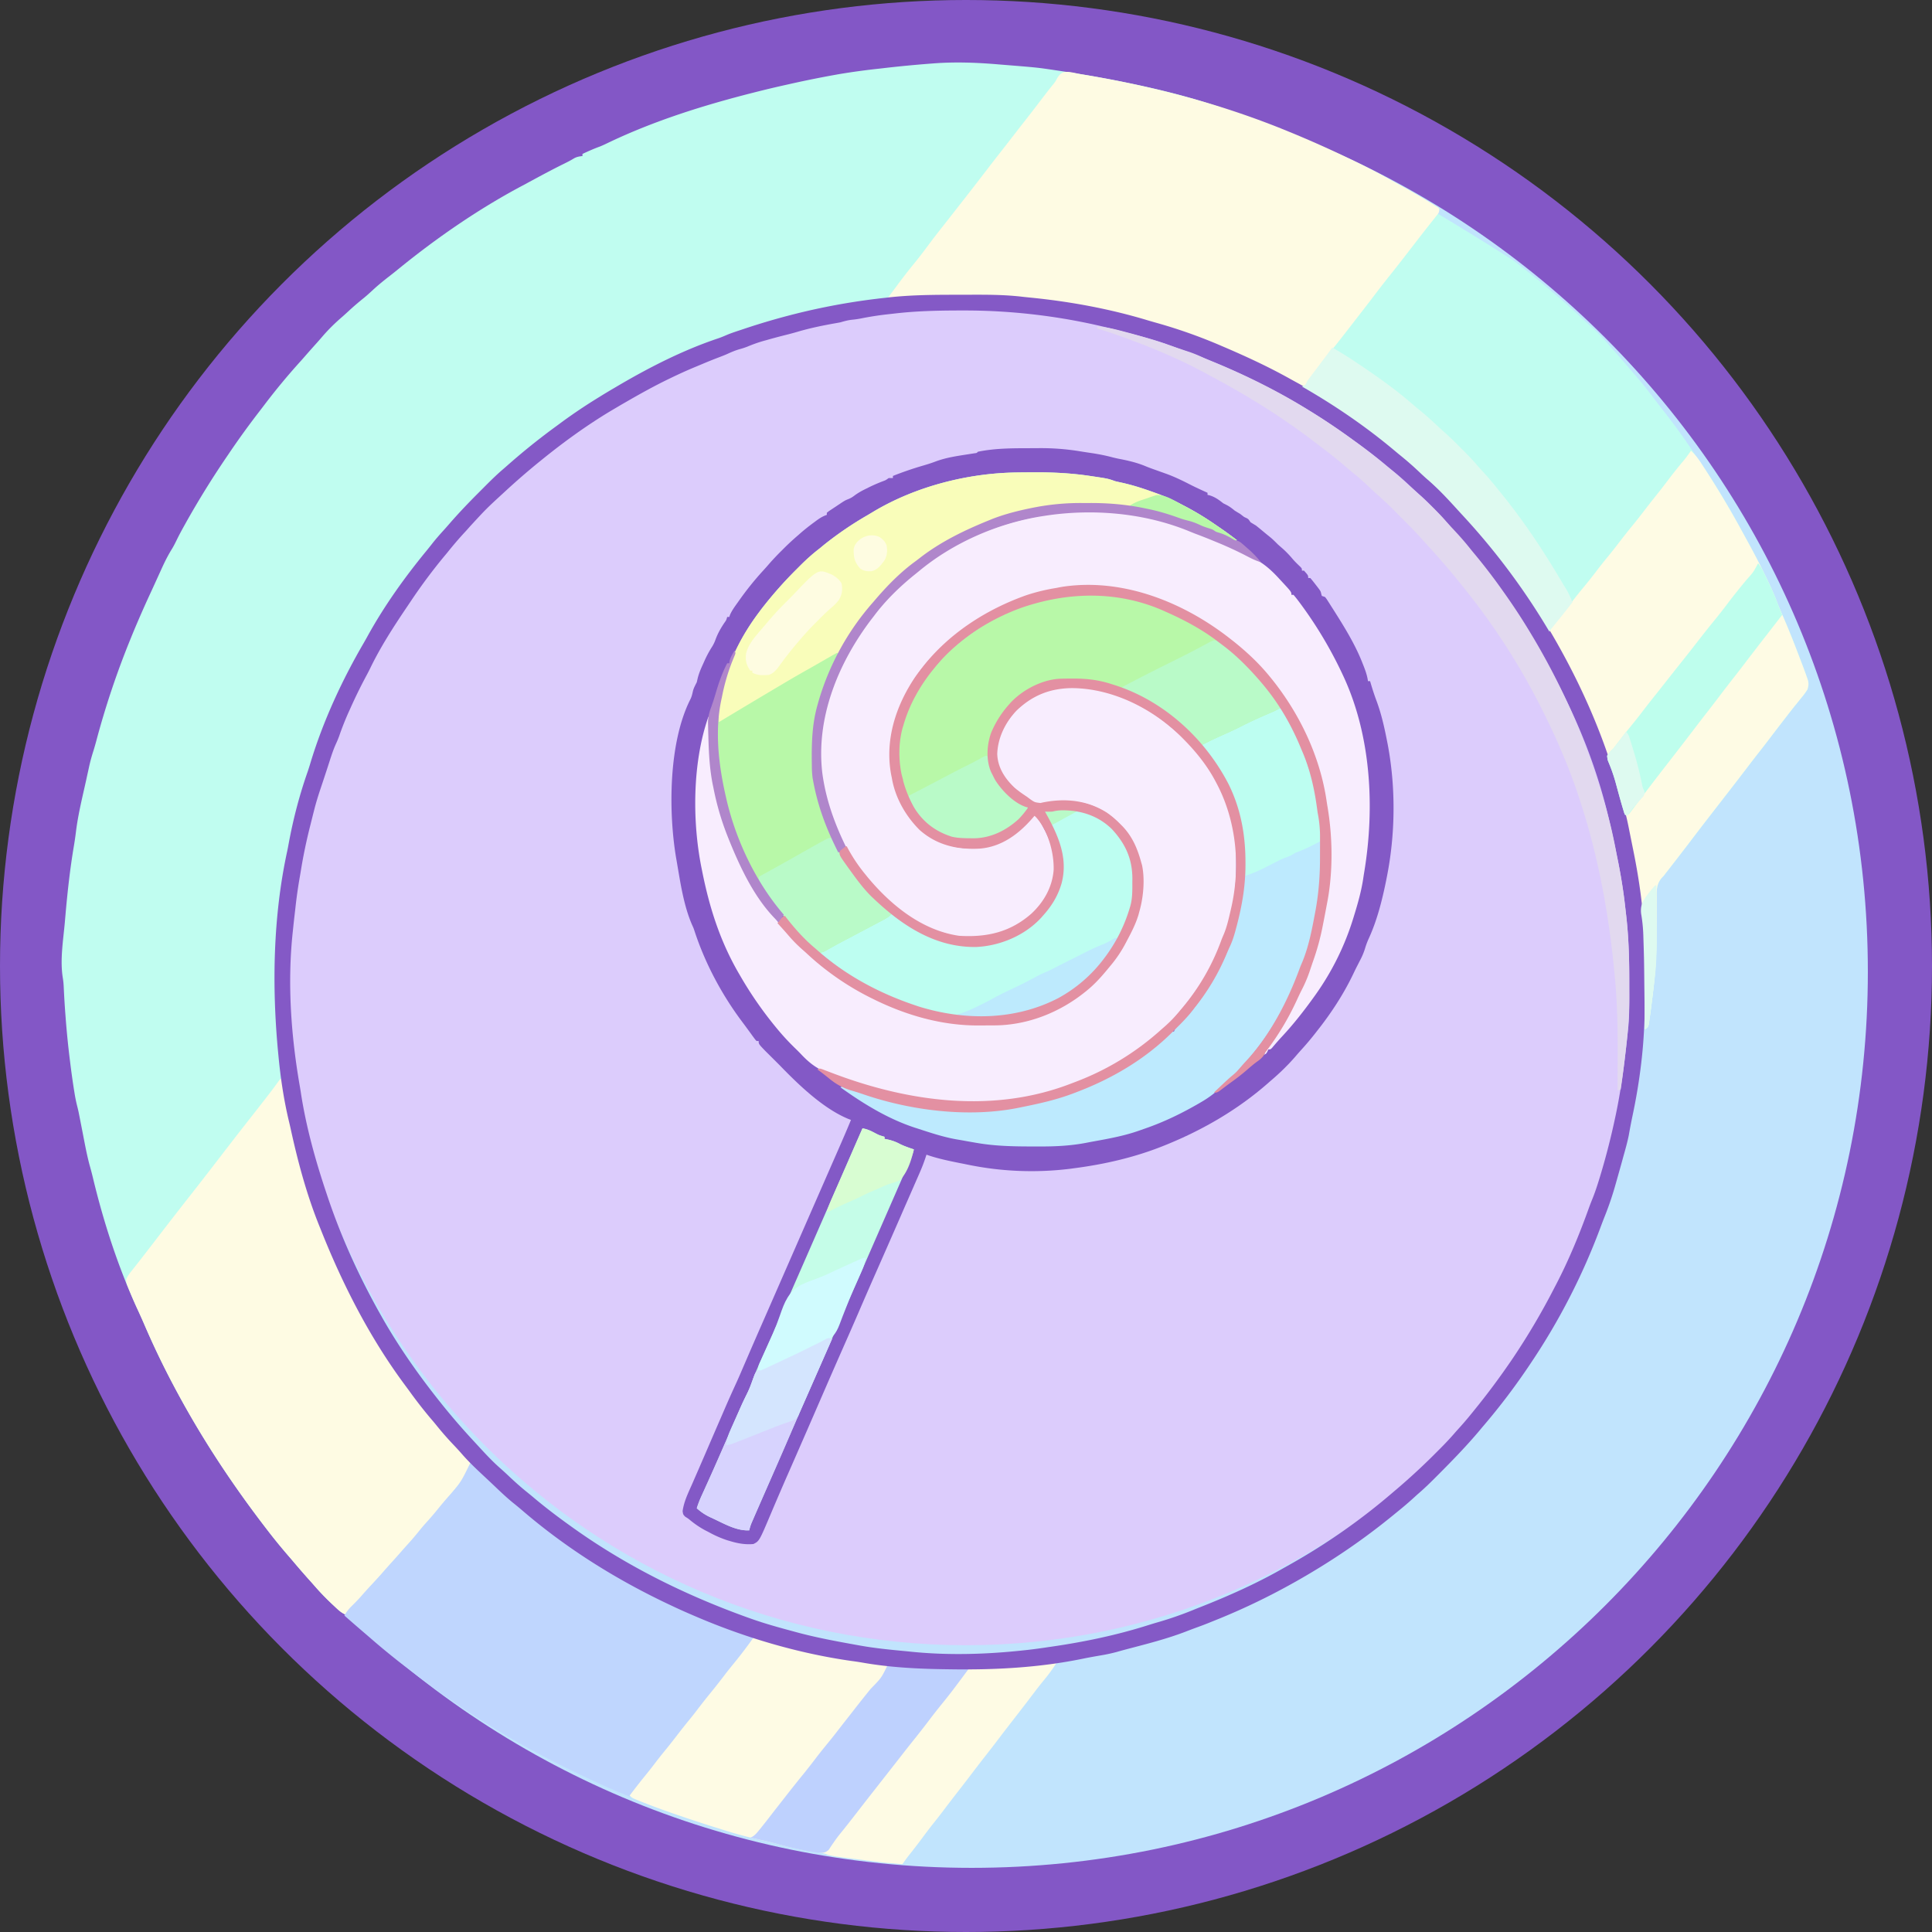 <svg xmlns="http://www.w3.org/2000/svg" fill="none" viewBox="0 0 128 128"><rect x="0" y="0" width="128" height="128" fill="#333333" stroke="none"/><circle cx="64" cy="64" r="64" fill="#8357C6"/><path fill="#C1E4FD" d="M64.375 123.75c32.792 0 59.375-26.583 59.375-59.375S97.167 5 64.375 5 5 31.583 5 64.375s26.583 59.375 59.375 59.375"/><path fill="#DCCCFC" d="M64 109c24.853 0 45-20.147 45-45S88.853 19 64 19 19 39.147 19 64s20.147 45 45 45"/><path fill="#C0FDF0" d="m66.075 4.26.243.02c2.36.19 2.36.19 3.4.342l.173.026c2.112.311 4.207.684 6.29 1.16l.152.034c6.02 1.38 11.887 3.748 23.929 11.41l.434.333a52 52 0 0 1 2.186 1.786l.355.301q.725.618 1.417 1.273c.218.206.437.41.665.605a12 12 0 0 1 1.238 1.263q.206.236.416.467c.324.36.639.729.953 1.098q.21.247.422.49c.454.524.881 1.063 1.298 1.616q.294.39.596.775c.681.87 1.334 1.758 1.939 2.683q.204.306.416.606c1.031 1.492 1.951 3.061 2.819 4.653l.299.546c.411.749.81 1.5 1.181 2.27l.079.161c.29.598.567 1.194.796 1.818q.15.378.317.748c.369.832.702 1.677 1.027 2.528l.326.853q.147.39.282.78l.053.152c.065.238.041.394-.031.628a5 5 0 0 1-.43.58l-.268.334-.139.172q-.317.398-.627.801l-.121.157q-.472.61-.939 1.225-.396.52-.801 1.033-.367.47-.727.945-.651.855-1.313 1.704l-.641.827-.23.297-.112.144-.235.303a142 142 0 0 0-1.043 1.36l-.116.153a231 231 0 0 1-1.652 2.141l-.125.164-.106.11c-.385.433-.368.845-.36 1.406l-.001.281q-.002.3.001.596c.003.466-.002.931-.006 1.397l-.003.307a31 31 0 0 1-.22 3.502l-.02.165q-.072.602-.154 1.204l-.021.162-.063.45-.037.26c-.052.2-.052.2-.261.339l-.002-.194-.032-2.765c-.016-2.464-.016-2.464-.2-4.92l-.028-.246c-.116-1.025-.235-2.05-.451-3.059q-.061-.3-.114-.6a68 68 0 0 0-.276-1.419l-.051-.258q-.15-.737-.377-1.454a14 14 0 0 1-.171-.598 37 37 0 0 0-1.911-5.472l-.107-.244a47 47 0 0 0-2.498-4.955 44.2 44.2 0 0 0-5.907-7.935l-.307-.336c-.636-.7-1.285-1.401-2.008-2.014-.17-.148-.333-.302-.497-.457-.383-.361-.771-.71-1.182-1.04a32 32 0 0 1-.473-.39 39 39 0 0 0-3.349-2.498l-.177-.12a46 46 0 0 0-4.687-2.739l-.289-.148a37 37 0 0 0-3.736-1.666 10 10 0 0 1-.646-.273c-.397-.18-.81-.314-1.223-.45l-.409-.138c-.473-.158-.946-.3-1.43-.416a13 13 0 0 1-.656-.184c-1.776-.536-3.606-.903-5.437-1.186l-.165-.026a34 34 0 0 0-1.886-.216 32 32 0 0 1-.699-.074c-1.18-.132-2.36-.121-3.546-.116h-.665c-2.159-.014-2.159-.014-4.305.186q-.384.05-.772.082c-2.241.193-4.49.666-6.653 1.28l-.152.042q-.516.148-1.03.306l-.217.066-.725.221-.233.071c-.401.124-.795.256-1.187.409l-.269.102c-3.73 1.437-7.347 3.255-10.566 5.648l-.418.306q-1.305.948-2.529 2.002-.174.15-.35.298c-.962.816-1.86 1.689-2.752 2.58l-.124.125a22 22 0 0 0-1.265 1.348l-.304.336c-.329.366-.64.744-.947 1.128l-.195.242a45 45 0 0 0-3.07 4.29l-.145.23c-1.76 2.835-3.323 5.87-4.335 9.062q-.113.351-.242.7c-.153.417-.286.84-.416 1.267l-.073.24a38 38 0 0 0-.557 2.026l-.043.18a39 39 0 0 0-.552 2.776q-.039.238-.084.475c-.133.73-.218 1.466-.302 2.203l-.018.159c-.607 5.322-.344 10.987 1.1 16.163q.067.253.131.508c.968 3.818 2.462 7.551 4.453 10.952l.328.568a42 42 0 0 0 5.268 7.2q.251.28.495.566a12 12 0 0 0 .414.444l.279.29c.156.211.16.277.135.531-.177.442-.479.815-.782 1.177l-.12.146-.24.289a51 51 0 0 1-1.26 1.512q-.316.369-.62.75c-.303.373-.626.725-.954 1.076q-.286.31-.56.63-.215.245-.432.485-.277.307-.547.62-.362.412-.736.815-.26.283-.51.574c-.285.33-.585.646-.884.963a10 10 0 0 0-.623.723c-.272-.112-.467-.297-.678-.496l-.111-.105a16 16 0 0 1-1.238-1.273 22 22 0 0 0-.418-.469 56 56 0 0 1-1.06-1.225l-.32-.372a38 38 0 0 1-1.387-1.707l-.127-.165c-2.212-2.883-4.206-5.909-5.918-9.117l-.138-.258A55 55 0 0 1 9.52 87.65q-.195-.447-.401-.89c-1.278-2.763-2.265-5.806-2.971-8.766a21 21 0 0 0-.214-.81c-.183-.683-.31-1.377-.444-2.07l-.194-.99-.033-.167-.031-.157-.027-.135a13 13 0 0 0-.102-.425 10 10 0 0 1-.174-.877l-.027-.164a52 52 0 0 1-.253-1.817l-.023-.18a58 58 0 0 1-.273-2.722l-.012-.161q-.055-.704-.093-1.409l-.009-.17-.016-.324a5 5 0 0 0-.062-.631c-.194-1.194.029-2.488.135-3.687l.042-.482c.134-1.532.301-3.052.558-4.57q.081-.483.14-.97c.139-1.114.41-2.21.654-3.304l.11-.506.038-.17.07-.322c.08-.362.18-.712.293-1.064q.09-.294.17-.591a56 56 0 0 1 2.273-6.781l.097-.24a73 73 0 0 1 1.328-3.021l.277-.607.41-.9c.194-.42.398-.821.643-1.213.132-.218.242-.446.354-.675.158-.32.33-.632.504-.943l.083-.15a59 59 0 0 1 2.766-4.451l.132-.196a55 55 0 0 1 1.97-2.715q.162-.21.323-.423a43 43 0 0 1 2.366-2.853q.195-.216.385-.437.355-.405.716-.805.2-.225.396-.454c.393-.452.82-.869 1.275-1.26q.261-.23.518-.47c.314-.287.638-.558.97-.826.192-.16.375-.328.559-.498.357-.33.73-.629 1.114-.927q.316-.245.626-.5c2.518-2.045 5.306-3.966 8.174-5.484l.903-.488.138-.074c.592-.318 1.186-.63 1.79-.926.19-.095.375-.191.556-.303.19-.11.357-.136.573-.161v-.14c.383-.178.764-.35 1.162-.493.204-.082.4-.178.597-.273 3.022-1.439 6.262-2.454 9.497-3.277l.264-.067a69 69 0 0 1 2.055-.486l.164-.037a70 70 0 0 1 2.937-.595l.27-.049a45 45 0 0 1 2.687-.37l.237-.027a80 80 0 0 1 3.237-.312l.17-.013c1.415-.106 2.795-.055 4.208.06"/><path fill="#FEFBE3" d="M18.745 71.645c.242 1.514.495 3.023.907 4.501q.068.255.132.508c.968 3.819 2.462 7.552 4.453 10.952q.165.284.327.569a42 42 0 0 0 5.269 7.2q.251.28.496.566.155.175.316.343l.097.102q.138.146.28.29c.155.21.159.276.134.53-.177.442-.479.815-.782 1.177l-.12.145-.24.29q-.214.26-.426.523-.41.5-.833.989a29 29 0 0 0-.621.749c-.303.374-.627.725-.954 1.077q-.286.31-.561.63-.213.245-.43.485-.277.307-.549.619-.361.412-.735.816-.26.283-.51.574c-.285.33-.585.646-.883.963a10 10 0 0 0-.625.723c-.27-.113-.466-.297-.677-.496l-.112-.105a17 17 0 0 1-1.238-1.273 25 25 0 0 0-.418-.47 58 58 0 0 1-1.06-1.224q-.159-.187-.32-.372a38 38 0 0 1-1.386-1.707l-.126-.165c-2.212-2.883-4.208-5.91-5.92-9.118l-.137-.258a55 55 0 0 1-1.973-4.126q-.196-.451-.403-.896a27 27 0 0 1-.504-1.157l-.076-.181c-.172-.422-.172-.422-.17-.673.092-.213.215-.373.36-.555l.189-.24.104-.13q.3-.382.597-.766l.25-.326q.294-.376.583-.755 1.079-1.407 2.176-2.8 1.003-1.278 1.993-2.569 1.082-1.41 2.18-2.805.523-.664 1.038-1.334l.088-.114q.294-.385.575-.78l.08-.09h.139zm51.28-66.438c.277-.472.515-.496 1.042-.402q.153.03.304.063c.2.043.4.074.602.106q.4.067.797.14l.176.032c4.263.777 8.465 1.93 12.476 3.59l.237.097a72 72 0 0 1 3.467 1.545c1.01.477 2.003.976 2.977 1.524q.315.176.631.35a47 47 0 0 1 2.071 1.203l.17.104.155.097.133.084.094.085c0 .241-.034.278-.178.46-.059.074-.06.074-.119.15l-.129.162-.27.341-.14.177q-.314.399-.623.8l-.243.314-.491.636q-.567.736-1.147 1.461-.492.617-.968 1.247-.594.78-1.197 1.553l-.372.48q-.565.736-1.145 1.46a62 62 0 0 0-.996 1.28c-.168.22-.333.44-.488.67l-.144.211-.12.184c-.124.126-.124.126-.277.165-.29-.058-.518-.202-.772-.352l-.34-.195-.172-.098c-.36-.203-.731-.385-1.102-.566l-.591-.292a41 41 0 0 0-3.125-1.383l-.543-.218a33 33 0 0 0-1.775-.647l-.204-.07c-.41-.136-.821-.25-1.24-.352q-.335-.085-.665-.187c-1.777-.535-3.606-.904-5.437-1.187l-.164-.025a34 34 0 0 0-1.886-.216 32 32 0 0 1-.7-.074c-1.18-.132-2.36-.122-3.545-.116h-.665c-1.179 0-2.356.01-3.533.083l-.167.01a80 80 0 0 0-.875.06l.079-.104.53-.713q.585-.792 1.208-1.553c.3-.368.585-.744.867-1.125.317-.428.645-.848.974-1.266l.477-.607.566-.723q.964-1.227 1.914-2.467.393-.514.793-1.023.398-.507.792-1.016.44-.57.885-1.138.395-.503.782-1.01c.826-1.08.827-1.08 1.135-1.461.121-.155.12-.155.214-.338"/><path fill="#BFD6FE" d="M31.156 96.927a24 24 0 0 1 1.05.95l.315.297.155.148c.527.499 1.055.99 1.621 1.445q.259.212.512.432c.546.471 1.117.903 1.697 1.33l.151.111a50 50 0 0 0 2.508 1.735c3.31 2.159 7.008 3.992 10.82 5.056a4.8 4.8 0 0 1-.594.875l-.186.219-.096.114q-.242.293-.474.596l-.097.123-.29.373-.373.48-.094.12q-.375.475-.757.942-.465.573-.904 1.169c-.235.311-.483.613-.73.915a32 32 0 0 0-.685.871 45 45 0 0 1-.93 1.174q-.345.422-.677.854-.324.415-.656.825-.371.466-.725.946a49 49 0 0 1-3.04-1.342l-.171-.081a62 62 0 0 1-2.525-1.261l-.154-.082-.627-.335a43 43 0 0 1-.717-.397 59 59 0 0 1-4.439-2.776l-.195-.133a55 55 0 0 1-2.705-1.976q-.21-.163-.422-.325a48 48 0 0 1-2.248-1.849l-.514-.441q-.575-.493-1.142-.993c.148-.272.316-.47.539-.684.248-.244.483-.492.709-.757q.291-.33.593-.65c.278-.299.552-.598.818-.907q.23-.264.468-.523.36-.395.71-.8.212-.24.427-.476c.275-.305.534-.62.79-.939q.23-.275.47-.538c.269-.297.522-.602.773-.914q.216-.264.439-.522c.97-1.097.97-1.097 1.602-2.399"/><path fill="#FEFBE4" d="M49.916 108.5c.378.065.742.15 1.107.266 2.177.689 4.443 1.126 6.707 1.386q.352.044.702.095c1.44.192 2.886.251 4.337.275l.172.003q1.007.017 2.007-.007l.18-.006c.281-.005.563-.019.844-.03l.174-.006.004-.001q.303-.015.606-.034a39 39 0 0 0 1.397-.125l.501-.05.828-.081q.257-.016.514-.012l-.203.309c-.209.305-.433.594-.67.88q-.263.321-.513.65l-.088.116-.176.232-.416.546-.086.11q-.375.489-.753.974-.486.625-.964 1.255-.452.596-.914 1.182-.425.544-.842 1.095-.476.624-.959 1.244-.482.62-.956 1.249a35 35 0 0 1-.594.76q-.202.253-.396.51-.196.257-.388.518-.414.556-.846 1.099a8 8 0 0 0-.38.518h-.006l-.064.09-.677-.066c-.457-.02-.918-.091-1.36-.146l-.31-.038c-2.28-.282-2.454-.304-2.724-.434l-.242-.061-.432-.069a23 23 0 0 1-2.55-.533 30 30 0 0 0-1.417-.335 28 28 0 0 1-2.3-.641l-.465-.145a78 78 0 0 1-2.248-.738l-.188-.064a49 49 0 0 1-2.313-.847l-.215-.085c-.466-.192-.466-.192-.624-.35.33-.435.66-.868 1.008-1.29q.337-.413.66-.837.313-.413.642-.815c.28-.339.549-.684.817-1.032q.472-.614.964-1.212.243-.302.477-.614.4-.522.817-1.033.494-.606.966-1.231c.204-.265.416-.523.627-.782a31 31 0 0 0 1.221-1.612m62.117-78.64c.262.247.468.506.664.81l.089.138.289.446.098.153a62 62 0 0 1 2.243 3.794l.299.546c.411.749.81 1.5 1.181 2.27l.079.16c.29.6.567 1.194.796 1.82q.15.377.317.747c.369.833.702 1.677 1.027 2.528l.069.18.198.518.059.155q.147.388.283.78l.052.152c.065.238.041.394-.031.628a5 5 0 0 1-.43.58l-.268.335-.139.17q-.317.399-.627.802l-.121.156q-.472.61-.939 1.226-.396.52-.801 1.033a86 86 0 0 0-.727.945q-.651.854-1.313 1.704l-.641.827-.23.297-.112.144-.235.303q-.404.521-.804 1.047l-.238.312-.117.155a216 216 0 0 1-1.652 2.14l-.125.164-.106.109c-.385.433-.368.845-.359 1.406l-.002.282q-.002.298.001.596c.003.465-.002.931-.006 1.397l-.002.307a31 31 0 0 1-.221 3.502l-.02.164q-.073.603-.153 1.204l-.022.163-.063.45-.037.26c-.052.2-.052.2-.261.34l-.002-.194-.021-1.827-.011-.939c-.016-2.464-.016-2.464-.2-4.919l-.028-.248c-.116-1.025-.235-2.049-.45-3.059q-.062-.298-.115-.6-.13-.71-.276-1.418l-.051-.259q-.15-.736-.377-1.453a14 14 0 0 1-.171-.598 37 37 0 0 0-1.911-5.472l-.107-.244c-.742-1.701-1.503-3.435-2.533-4.985-.029-.162-.029-.162 0-.348q.15-.212.325-.4l.213-.243.112-.129c.194-.229.373-.47.553-.71.351-.467.715-.92 1.088-1.37q.445-.541.866-1.1a32 32 0 0 1 .63-.789q.407-.499.799-1.011.39-.513.799-1.011.41-.5.803-1.015.368-.482.747-.954.453-.566.89-1.146.48-.633.992-1.24c.177-.214.337-.435.494-.665"/><path fill="#BED1FE" d="m58.81 110.313.128.012a67 67 0 0 0 3.523.206l.499.018 1.2.043-.085.113-.112.15-.11.147-.302.407q-.583.789-1.203 1.548a36 36 0 0 0-.798 1.02q-.53.7-1.08 1.382-.44.552-.871 1.108l-.477.609-.191.244-.478.61-.191.244-.47.6q-.471.6-.938 1.204c-.38.491-.761.982-1.153 1.464a9 9 0 0 0-.478.641l-.09.128-.233.35c-.243.207-.379.203-.69.185a12 12 0 0 1-1.042-.18l-.231-.048a23 23 0 0 1-1.473-.359 22 22 0 0 0-1.131-.273l-.195-.044-.43-.095.117-.046c.215-.127.338-.288.495-.482l.093-.114q.316-.392.622-.79.246-.32.496-.638l.587-.751q.567-.725 1.15-1.44.43-.534.844-1.083c.248-.323.507-.638.764-.955q.348-.425.682-.86.293-.379.589-.754l.487-.624q.517-.663 1.046-1.315c.715-.73.715-.73 1.13-1.582"/><path fill="#8459C6" d="M63.549 19.529q.333 0 .665-.002c1.185-.005 2.36-.004 3.538.136q.234.027.467.049c2.654.26 5.297.745 7.852 1.52q.32.094.642.184a34 34 0 0 1 4.223 1.505c1.541.657 3.047 1.349 4.511 2.166q.255.142.51.28c.769.42 1.51.878 2.243 1.355l.22.143c2.15 1.42 4.18 3.01 6.061 4.773q.165.154.332.306c.724.661 1.45 1.337 2.082 2.089q.221.253.453.496c.36.385.708.774 1.037 1.186q.192.24.388.474a38 38 0 0 1 1.726 2.246l.123.173c.592.83 1.154 1.675 1.683 2.546l.108.178c2.131 3.523 3.846 7.309 4.91 11.296q.12.44.259.875c.151.488.257.98.355 1.48l.054.27.105.522.111.55c.284 1.393.505 2.794.638 4.21l.016.165c.118 1.345.125 2.694.123 4.044v.72c.002 1.6-.043 3.18-.226 4.77l-.022.198a38 38 0 0 1-.578 3.494q-.133.637-.245 1.277c-.076.384-.177.76-.282 1.136q-.08.282-.156.566-.186.669-.376 1.338l-.055.195a21 21 0 0 1-.703 2.088q-.169.424-.327.852a43 43 0 0 1-4.543 8.856l-.091.136a43 43 0 0 1-3.077 4.072q-.149.174-.294.35c-.835.992-1.734 1.918-2.648 2.837l-.124.124c-.434.438-.87.866-1.34 1.266l-.334.304c-.364.33-.742.642-1.124.951l-.241.196a44 44 0 0 1-4.623 3.289l-.166.103a47 47 0 0 1-3.12 1.761 44 44 0 0 1-3.87 1.762l-.205.083q-.419.171-.847.326-.396.143-.787.296c-1.292.498-2.636.833-3.974 1.185q-.316.084-.633.175a11 11 0 0 1-1.085.231l-.406.071-.205.037q-.271.05-.542.106c-2.89.594-5.852.748-8.796.7l-.48-.007c-1.776-.028-3.574-.127-5.327-.437a18 18 0 0 0-.724-.109c-3.581-.51-7.133-1.57-10.453-3.006l-.172-.074a36 36 0 0 1-1.268-.572c-3.578-1.671-6.963-3.775-9.96-6.36q-.282-.24-.572-.471c-.477-.39-.918-.816-1.363-1.24l-.565-.53c-.526-.49-1.044-.98-1.513-1.528a23 23 0 0 0-.5-.543 20 20 0 0 1-1.097-1.251 17 17 0 0 0-.414-.494 30 30 0 0 1-1.416-1.821l-.356-.482c-2.293-3.11-4.061-6.58-5.488-10.162l-.138-.343c-.834-2.077-1.415-4.261-1.89-6.446a25 25 0 0 0-.109-.466c-.34-1.428-.557-2.915-.693-4.376l-.018-.182c-.413-4.391-.332-9.003.61-13.325q.048-.232.09-.466c.3-1.632.723-3.257 1.275-4.82q.1-.303.191-.609c.832-2.733 2.08-5.425 3.516-7.889q.14-.243.275-.49c1.104-1.994 2.454-3.879 3.9-5.635q.198-.244.392-.492c.235-.296.483-.576.737-.855q.195-.216.383-.435c.61-.7 1.248-1.368 1.904-2.024l.4-.401c.416-.418.832-.829 1.283-1.21l.24-.21a44 44 0 0 1 3.14-2.529q.237-.172.471-.347a36 36 0 0 1 2.472-1.654l.144-.09q.446-.274.898-.537l.162-.096c2.115-1.244 4.357-2.39 6.688-3.168.2-.07.392-.15.587-.235.29-.12.587-.215.884-.314l.219-.073a46 46 0 0 1 3.967-1.134l.174-.041a44 44 0 0 1 5.237-.887l.148-.017c1.575-.18 3.156-.183 4.739-.183m-4.264 1.241-.467.052q-.9.1-1.789.279-.292.056-.586.083c-.27.03-.501.094-.76.17q-.165.033-.33.061c-.848.15-1.693.323-2.519.567a19 19 0 0 1-.843.226q-.61.154-1.215.327l-.184.05q-.547.157-1.071.379a5 5 0 0 1-.513.168c-.279.08-.534.185-.797.307-.2.09-.404.168-.61.246q-.55.21-1.093.441l-.406.169c-.567.233-1.123.488-1.675.754l-.157.076c-.967.469-1.9.99-2.831 1.528l-.255.146-.579.342-.196.116c-1.556.939-3.046 2.018-4.459 3.16l-.196.158a48 48 0 0 0-2.236 1.934l-.115.106c-1.18 1.084-1.18 1.084-2.264 2.261q-.194.224-.396.44c-.39.422-.756.858-1.116 1.306l-.139.167a36 36 0 0 0-2.276 3.05l-.256.38c-.877 1.297-1.748 2.643-2.43 4.057q-.122.25-.255.494a33 33 0 0 0-1.058 2.157l-.062.137a19 19 0 0 0-.672 1.68 6 6 0 0 1-.215.523c-.214.466-.36.96-.519 1.447l-.097.297-.194.59-.19.57c-.17.503-.327 1.007-.457 1.523l-.052.204-.16.641-.055.217c-.246.976-.45 1.952-.61 2.946q-.043.261-.089.521-.167.974-.272 1.955l-.051.437q-.046.395-.087.79l-.037.355c-.363 3.403-.11 6.894.478 10.256q.043.25.08.503c.354 2.24.964 4.414 1.685 6.56l.046.139c.922 2.76 2.135 5.418 3.567 7.949l.097.172c1.125 1.972 2.446 3.844 3.863 5.614l.157.196q.975 1.206 2.03 2.34l.327.355c.476.52.952 1.03 1.487 1.492q.261.232.515.475c.383.36.77.71 1.181 1.039q.239.192.473.39c.724.608 1.47 1.178 2.237 1.731l.155.111c3.621 2.618 7.603 4.59 11.796 6.094l.201.071c.915.326 1.85.582 2.787.835l.2.054c1.286.35 2.594.593 3.905.829l.345.062c.951.17 1.911.265 2.873.356q.235.021.472.047c2.485.253 5.01.177 7.491-.093l.23-.025q.685-.078 1.368-.184l.23-.033c2.178-.316 4.341-.767 6.44-1.436q.316-.099.634-.191a23 23 0 0 0 2.231-.772q.277-.113.554-.222c1.865-.737 3.693-1.55 5.438-2.544l.54-.304a42 42 0 0 0 6.817-4.788l.351-.298a43 43 0 0 0 2.578-2.406l.196-.196c.354-.356.693-.72 1.02-1.102l.303-.336c.329-.366.64-.744.947-1.128l.203-.252a48 48 0 0 0 2.09-2.816l.1-.144A46 46 0 0 0 103 85.284l.101-.193c.859-1.652 1.561-3.365 2.188-5.117q.104-.28.217-.557c.135-.335.251-.673.36-1.017l.062-.195a47 47 0 0 0 1.08-4.153c.318-1.462.528-2.934.699-4.419l.023-.194q.07-.617.134-1.235l.024-.24c.069-.786.056-1.576.054-2.364v-.756c.001-1.459-.051-2.897-.221-4.345l-.067-.587c-.183-1.608-.512-3.186-.86-4.765l-.078-.35c-1.473-6.742-4.889-13.11-10.837-20.153l-.323-.352c-.5-.547-1-1.083-1.562-1.567a24 24 0 0 1-.513-.472c-.383-.36-.77-.71-1.18-1.039q-.24-.194-.476-.393a31 31 0 0 0-2.02-1.555q-.203-.144-.404-.29a41.5 41.5 0 0 0-5.23-3.23l-.245-.127a45 45 0 0 0-4.689-2.104l-.155-.059c-.366-.14-.736-.271-1.107-.402a26 26 0 0 1-.519-.192c-.9-.339-1.828-.575-2.757-.814l-.69-.18a40 40 0 0 0-10.193-1.298h-.249c-1.432.003-2.858.034-4.282.2"/><path fill="#E2D9EF" d="M72.706 21.633c.66.039 1.28.205 1.915.375l.174.046a45 45 0 0 1 3.3 1.03q.336.115.673.223c.337.112.655.25.977.4q.274.126.555.24c2.146.869 4.262 1.906 6.233 3.124l.153.094a44 44 0 0 1 5.007 3.57q.261.216.524.428c.32.262.627.538.93.82q.228.206.461.41c.29.253.57.514.85.778l.141.132c.43.407.848.818 1.235 1.268q.232.261.473.517c.36.384.707.773 1.036 1.185q.192.24.388.474a38 38 0 0 1 1.726 2.246l.123.173c.592.83 1.154 1.674 1.683 2.546l.108.177a46 46 0 0 1 4.753 10.703q.247.796.454 1.603l.064.247c.166.652.306 1.307.429 1.968q.066.344.137.687c.198 1.001.355 1.997.468 3.01l.068.585c.168 1.455.202 2.904.202 4.367l.002.74a27 27 0 0 1-.154 3.032l-.018.17q-.049.455-.103.91l-.052.44q-.11.915-.244 1.827l-.208.07v-.15l.003-1.42.002-.73c.005-1.645-.016-3.289-.161-4.93l-.014-.15c-.35-3.952-1.039-7.876-2.262-11.653l-.074-.228c-.653-2.014-1.479-3.948-2.427-5.838l-.121-.242a44.5 44.5 0 0 0-5.09-7.914l-.108-.135a48 48 0 0 0-2.351-2.74l-.24-.268c-.449-.51-.925-.992-1.405-1.472l-.418-.42c-.582-.585-.582-.585-1.196-1.138-.216-.186-.42-.385-.627-.581a18 18 0 0 0-1.11-.972q-.255-.208-.503-.423a32 32 0 0 0-1.623-1.291l-.413-.316c-2.093-1.6-4.322-2.985-6.64-4.23l-.512-.277c-1.824-.988-3.745-1.78-5.696-2.474l-.14-.05a21 21 0 0 0-1.337-.433z"/><path fill="#8359C6" d="m68.532 29.694.228-.002a16 16 0 0 1 2.808.21q.35.057.703.108c.485.072.96.163 1.434.29a8 8 0 0 0 .53.117c.582.115 1.141.25 1.689.482.218.089.438.168.66.246q.248.09.5.179l.223.08c.525.194 1.018.431 1.515.686.387.198.784.379 1.18.558v.14l.112.022c.367.106.635.3.93.535l.208.105c.213.107.373.233.556.383q.172.106.347.21l.144.109c.13.104.13.104.282.17.13.07.13.07.27.278q.171.107.347.21.192.15.382.309.282.236.57.468c.182.147.34.311.507.477q.15.134.303.266c.253.223.474.456.69.714.16.185.337.354.515.523.09.101.09.101.09.24h.139c.278.312.278.312.278.488h.139q.183.213.351.436l.097.124c.24.314.24.314.278.496l.038.13.209.07c.095.116.095.116.193.27l.11.171.117.186.122.19c.694 1.096 1.402 2.228 1.89 3.435l.09.225c.145.368.273.706.326 1.1h.14l.045.156c.116.387.237.767.38 1.145.314.847.513 1.717.686 2.603l.052.262c.543 2.859.516 5.948-.052 8.801l-.05.257c-.263 1.289-.587 2.586-1.131 3.787a5 5 0 0 0-.269.713 4.5 4.5 0 0 1-.33.781l-.152.297-.078.152q-.104.207-.203.417c-.652 1.369-1.499 2.66-2.442 3.844l-.132.17q-.431.546-.9 1.06-.195.215-.38.434c-.504.58-1.06 1.117-1.646 1.613l-.188.165c-1.96 1.714-4.22 3.032-6.62 4.018l-.138.056c-1.956.802-4.025 1.28-6.116 1.547l-.164.023a20.9 20.9 0 0 1-6.837-.269 39 39 0 0 0-.566-.113c-.732-.147-1.454-.299-2.16-.547l-.038.118q-.176.543-.406 1.065l-.068.156-.223.509-.158.362-.331.757q-.24.544-.476 1.089-.85 1.946-1.708 3.888-.561 1.273-1.11 2.55-.49 1.132-.99 2.26-.648 1.47-1.289 2.946l-.074.17-.29.668q-.342.79-.687 1.58l-.058.134-.807 1.846-.396.904a202 202 0 0 0-1.186 2.751c-.78 1.847-.78 1.847-1.17 2.042-.56.053-1.064-.046-1.598-.209l-.14-.041a7 7 0 0 1-1.215-.534l-.187-.095a6 6 0 0 1-1.036-.688c-.141-.117-.141-.117-.345-.245-.135-.14-.135-.14-.17-.362.086-.653.39-1.25.652-1.847l.121-.28.251-.575.45-1.038a907 907 0 0 1 1.12-2.59l.153-.355a77 77 0 0 1 .804-1.803c.172-.376.334-.757.497-1.137l.24-.555.063-.148q.4-.924.804-1.846l.08-.183.406-.925.709-1.62.39-.893.157-.358 1.563-3.573.078-.178.157-.358 1.117-2.552.342-.78.162-.37c.285-.65.568-1.3.837-1.957l-.163-.064c-1.681-.691-3.31-2.27-4.562-3.562q-.269-.27-.539-.538l-.195-.194-.196-.194c-.46-.478-.46-.478-.46-.677h-.139c-.083-.09-.083-.09-.176-.217l-.104-.14-.11-.153-.115-.156-.226-.31-.252-.338c-1.33-1.78-2.425-3.838-3.119-5.95-.066-.204-.066-.204-.167-.424-.575-1.325-.783-2.85-1.029-4.264l-.034-.192c-.515-3.089-.495-7.664.956-10.514.088-.179.123-.364.168-.557.056-.2.156-.374.248-.559l.057-.248c.085-.355.23-.676.381-1.006l.08-.18q.224-.497.519-.954a2.5 2.5 0 0 0 .218-.474c.147-.387.334-.715.564-1.06.134-.185.134-.185.196-.4h.139l.046-.14c.124-.28.293-.514.47-.762l.113-.158a20 20 0 0 1 1.63-2.029q.205-.223.402-.454a17 17 0 0 1 .809-.854l.14-.14c.313-.315.639-.611.976-.901l.124-.11c.287-.25.585-.483.892-.71l.135-.1c.233-.173.446-.312.724-.405v-.139c.11-.09.11-.09.262-.192l.166-.11.176-.116.172-.116c.429-.284.429-.284.654-.374.157-.063.266-.13.4-.233.252-.187.516-.33.798-.467l.146-.073c.323-.158.648-.3.984-.425.152-.058.152-.058.342-.195h.278v-.14c.663-.261 1.33-.492 2.015-.69.265-.077.526-.158.784-.256.71-.271 1.455-.375 2.203-.492l.214-.034.195-.03c.146-.016.146-.016.217-.1 1.222-.255 2.506-.232 3.747-.236"/><path fill="#BEFEED" d="M116.479 37.32c.165.207.285.416.399.655l.107.222.111.233.114.239c.216.459.421.915.592 1.394.083.228.178.45.276.672l-.297.383-.262.338-.664.855q-.654.843-1.301 1.693-.397.52-.801 1.033-.425.544-.842 1.095-.414.546-.836 1.087-.473.608-.938 1.22-.77 1.008-1.547 2.006a182 182 0 0 0-1.302 1.69l-.221.289q-.25.327-.496.656l-.265.348-.124.168-.117.153-.103.136c-.098.097-.098.097-.307.097a33 33 0 0 1-.451-1.53l-.123-.455a11 11 0 0 0-.52-1.519c-.054-.14-.054-.14-.087-.4.11-.194.259-.334.417-.489q.16-.206.317-.413.405-.533.829-1.05a39 39 0 0 0 .804-1.016q.423-.554.862-1.1.35-.44.697-.882.397-.508.799-1.011a140 140 0 0 0 1.367-1.738 72 72 0 0 1 1.021-1.282q.466-.57.907-1.159c.392-.518.799-1.02 1.213-1.519.456-.508.456-.508.772-1.1"/><path fill="#C5FDE8" d="M57.142 74.757c.29.043.51.143.769.28.332.174.332.174.69.278v.14l.117.02c.336.066.611.16.912.322.294.146.607.247.916.355-.055.283-.175.538-.29.8l-.069.158-.227.519-.16.365-.42.962-.247.566-.713 1.63-.861 1.971q-.786 1.804-1.576 3.607l-.709 1.619-.233.532-.717 1.64-.328.749-.161.368q-.405.928-.813 1.856-.553 1.261-1.101 2.525a857 857 0 0 1-1.797 4.115q-.03.073-.064.147l-.176.406-.099.229a3 3 0 0 0-.147.473c-.83.041-1.633-.425-2.371-.771l-.187-.087a3.5 3.5 0 0 1-.916-.606c.09-.287.196-.558.321-.832l.112-.246.06-.132q.64-1.407 1.257-2.825l.08-.185q.358-.817.714-1.636l.257-.588.087-.201q.198-.457.422-.901c.132-.261.239-.52.333-.798.204-.57.453-1.119.704-1.669q.486-1.067.95-2.144l.225-.52.058-.137c.26-.605.526-1.21.79-1.813l.08-.183.406-.925.787-1.799.312-.714.078-.178.471-1.076q.912-2.08 1.815-4.162.326-.753.659-1.504"/><path fill="#D7D3FE" d="m55.127 88.7-.517 1.174-.183.416q-.477 1.085-.958 2.168c-.359.806-.707 1.614-1.052 2.426q-.569 1.333-1.155 2.657c-.564 1.278-.564 1.278-1.122 2.558q-.06.134-.117.268l-.158.364-.088.203q-.088.221-.14.455c-.83.041-1.632-.425-2.37-.771l-.187-.087a3.5 3.5 0 0 1-.916-.606c.09-.287.196-.558.321-.832l.112-.246.06-.132q.64-1.407 1.257-2.825l.08-.185q.358-.817.714-1.636l.257-.589.087-.2q.197-.453.419-.893a8 8 0 0 0 .388-.933c.177-.504.177-.504.335-.662h.208q.18-.07.355-.153l.218-.102.235-.11q.12-.058.243-.115c1.414-.659 1.414-.659 2.81-1.356l.139-.072q.173-.09.344-.183c.172-.07.172-.07.38 0"/><path fill="#D0FBFE" d="M57.35 83.333c-.04.313-.121.568-.25.856l-.055.127-.185.415q-.136.3-.268.6l-.07.158q-.222.504-.419 1.017-.135.35-.275.7-.066.168-.128.338c-.229.628-.429 1.056-1.051 1.348q-.216.094-.435.177c-.17.066-.33.149-.492.236-1.135.58-2.296 1.103-3.459 1.627-.107-.329.027-.553.163-.853l.077-.173q.167-.378.339-.754l.265-.587.09-.197q.266-.601.477-1.225c.298-.862.564-1.574 1.414-2.026.344-.162.698-.293 1.056-.42.472-.174.923-.396 1.378-.61q.362-.167.725-.33c.12-.055.12-.055.245-.11q.115-.053.233-.105l.133-.06c.337-.15.337-.15.492-.15"/><path fill="#D4E5FE" d="m55.127 88.7-1.32 2.998-.073.166-.413.937-.1.226-.092.207-.077.174-.079.173-.084.218c-.16.257-.333.316-.61.402l-.302.105-.16.054c-.278.097-.55.207-.823.317l-.34.135-.517.206c-1.815.724-1.815.724-2.028.724.038-.393.145-.703.308-1.06l.072-.162q.113-.255.228-.508l.151-.338c.199-.444.398-.887.618-1.32.149-.293.265-.59.373-.9.177-.504.177-.504.335-.662h.208q.18-.07.355-.153l.218-.102.235-.11q.12-.058.243-.115c1.414-.659 1.414-.659 2.81-1.356l.139-.072q.173-.09.344-.183c.173-.07.173-.07.381 0"/><path fill="#D8FDD2" d="M57.142 74.757c.289.052.508.142.769.28.332.174.332.174.69.278v.14l.117.02c.336.066.611.16.912.322.294.146.607.247.916.355-.156.684-.432 1.583-.96 2.058a3.5 3.5 0 0 1-.563.198c-.309.094-.6.237-.895.366l-.366.156q-.387.167-.76.36c-.248.124-.502.232-.755.343-.409.18-.812.366-1.207.576-.121.056-.121.056-.26.056.108-.347.245-.674.392-1.006l.075-.172.245-.557.168-.383.257-.585.817-1.868.125-.288z"/><path fill="#F8EDFE" d="M67.443 46.917c2.628-2.525 6.67-1.248 9.296.592.644.461 1.227.98 1.803 1.523l.135.123c1.012.963 1.795 2.236 2.367 3.502l.06.132c.301.678.502 1.369.635 2.1l.038.206c.114.707.129 1.405.126 2.12v.186c-.006 1.877-.325 3.797-1.137 5.505l-.152.335c-.678 1.487-1.56 2.755-2.627 3.987l-.168.195q-.468.535-1.013.99l-.205.179c-1.732 1.51-3.772 2.572-5.91 3.377l-.155.058c-.784.294-1.598.469-2.416.639l-.159.033c-4.148.849-8.342.048-12.276-1.33a42 42 0 0 0-.712-.241c-.784-.273-1.311-.66-1.88-1.263q-.18-.19-.368-.372a16 16 0 0 1-1.142-1.219l-.094-.113a25 25 0 0 1-2.407-3.442L49 64.578c-1.282-2.183-1.997-4.427-2.488-6.901l-.036-.178c-.623-3.108-.6-6.987.453-10.001h.07l.001.24c.019 1.922.106 3.754.624 5.616l.046.189c.537 2.138 1.521 4.295 2.803 6.086l.133.188q.209.29.423.578l.157.216c.38.513.794.982 1.233 1.445q.204.215.392.446c.133.16.261.292.42.426.15.128.3.256.443.392.973.919 2.1 1.65 3.26 2.305l.178.1c1.637.918 3.356 1.5 5.181 1.909l.194.043c.86.184 1.72.197 2.594.2h.177c.955.001 1.864-.065 2.794-.3l.258-.064c1.42-.398 2.722-1.146 3.842-2.097l.192-.162c.43-.372.777-.786 1.127-1.233l.14-.165c.428-.505.734-1.064 1.042-1.647l.07-.133c.289-.545.53-1.085.694-1.68q.03-.108.063-.218c.396-1.615.229-3.301-.62-4.732a7 7 0 0 0-.555-.697l-.127-.148c-.71-.772-1.87-1.402-2.929-1.47a24 24 0 0 0-.714-.003l-.242-.002c-.4 0-.77.024-1.161.104-.274.05-.37.06-.64-.034l-.206-.146-.227-.16-.216-.163-.191-.142a10 10 0 0 1-.503-.416l-.15-.127c-.508-.467-.924-1.125-.98-1.824-.028-1.315.533-2.367 1.425-3.301"/><path fill="#F8EDFE" d="M70.434 33.953c2.846-.329 5.98.18 8.619 1.27q.31.125.623.242c1.084.417 2.141.91 3.183 1.423l.182.088c.68.341 1.197.804 1.707 1.363l.145.156c.667.72.667.72.667.916h.14q.165.194.316.396l.094.124a27.4 27.4 0 0 1 2.786 4.64l.062.132c1.884 3.982 2.138 8.799 1.423 13.093a25 25 0 0 0-.071.458c-.125.803-.342 1.575-.581 2.351l-.057.185a17.7 17.7 0 0 1-2.514 5.113l-.107.15c-.663.922-1.35 1.801-2.124 2.631-.224.24-.438.49-.65.74-.106.105-.107.104-.246.104l-.06.136c-.078.144-.079.143-.217.213.092-.262.208-.456.377-.675.932-1.263 1.67-2.683 2.263-4.135l.143-.314c.518-1.168.84-2.418 1.081-3.67a107 107 0 0 0 .277-1.461c.75-3.939-.053-8.406-1.918-11.915l-.073-.137c-.605-1.15-1.355-2.175-2.22-3.14l-.106-.12a14 14 0 0 0-1.422-1.414l-.112-.093c-1.401-1.18-2.95-2.084-4.613-2.834l-.134-.062c-3.168-1.428-6.803-1.344-10.017-.143a14.3 14.3 0 0 0-4.568 2.853q-.211.195-.433.38c-1.462 1.292-2.562 3.174-3.052 5.059l-.037.138c-.298 1.176-.242 2.385.037 3.557l.038.192a5.9 5.9 0 0 0 1.351 2.597l.163.207c.481.58 1.222.947 1.921 1.186l.184.068c1.143.356 2.497.219 3.568-.28.83-.442 1.481-1.02 2.085-1.739.295.253.45.566.625.907l.094.178c.547 1.075.818 2.25.473 3.44-.537 1.442-1.594 2.48-2.968 3.14-.787.35-1.473.44-2.327.449l-.23.003a5.2 5.2 0 0 1-1.504-.239l-.143-.04c-2.873-.809-5.139-3.269-6.57-5.792-.66-1.193-1.16-2.447-1.416-3.789l-.032-.167c-.647-3.541.433-7.132 2.429-10.07q.449-.648.938-1.267l.095-.12c.868-1.082 1.863-2.113 2.985-2.93q.182-.136.36-.276c2.577-1.98 5.732-3.055 8.929-3.435z"/><path fill="#BDEAFE" d="m77.222 40.457.192.085c1.352.61 2.622 1.338 3.769 2.285l.206.165c1.022.834 1.995 1.785 2.768 2.858q.127.175.258.347c.919 1.23 1.682 2.686 2.118 4.16l.104.313.05.153q.057.171.119.339c.343.966.507 1.965.602 2.983.02.237.02.237.064.39.038.165.043.314.045.484l.002.205v.221l.002.232.001.487.005.73c.005 1-.062 1.959-.23 2.944q-.087.537-.19 1.072l-.027.136c-.206 1.059-.456 2.125-.894 3.114l-.135.338c-.889 2.241-2.074 4.349-3.731 6.11a9 9 0 0 0-.386.441c-.18.213-.378.39-.59.57q-.234.207-.459.424a6.7 6.7 0 0 1-1.3.971l-.134.079c-1.153.669-2.335 1.244-3.596 1.678l-.313.11c-1.003.362-2.038.551-3.084.74q-.213.038-.427.08c-1.08.215-2.164.263-3.263.256l-.603-.001c-1.135-.003-2.259-.034-3.38-.223l-.14-.023q-.45-.077-.9-.16l-.384-.066c-.89-.158-1.747-.447-2.606-.727l-.16-.051c-1.772-.584-3.404-1.583-4.912-2.668l.139-.07c.121.042.121.042.278.114.49.206 1 .336 1.513.473q.207.055.413.113.39.107.783.207l.16.041c2.867.736 6.071.902 8.982.322l.48-.093a15 15 0 0 0 1.817-.471q.299-.1.604-.183a6 6 0 0 0 .866-.348q.249-.117.501-.224c1.893-.813 3.672-1.907 5.161-3.342.245-.234.245-.234.398-.234l.045-.115c.125-.218.296-.372.476-.543a10 10 0 0 0 1.147-1.363l.086-.122c.488-.697.905-1.428 1.303-2.18l.127-.235a7 7 0 0 0 .501-1.236c.067-.201.067-.201.166-.418.153-.353.233-.726.322-1.1l.055-.218c.457-1.874.667-3.943.288-5.855l-.031-.164c-.638-3.214-2.644-5.994-5.333-7.818a13.2 13.2 0 0 0-4.016-1.779l-.161-.043c-.503-.119-1.007-.12-1.52-.118l-.452-.003c-.806-.004-1.529.112-2.249.491l-.141.074c-1.273.674-2.212 1.72-2.703 3.085-.252.856-.276 1.845.14 2.65l.081.171c.436.821 1.323 1.693 2.211 1.99-.41.929-1.393 1.52-2.293 1.882l-.17.075c-1.037.378-2.402.191-3.378-.258-1.296-.692-2.022-1.849-2.442-3.22-.509-1.73-.373-3.619.432-5.242l.065-.134c.465-.949 1.015-1.794 1.735-2.568.136-.146.264-.296.393-.448.244-.28.509-.518.794-.754l.105-.09a14.8 14.8 0 0 1 3.37-2.14l.228-.11c3.232-1.478 7.02-1.474 10.263-.03"/><path fill="#BDFEF1" d="M68.588 31.292c1.203-.003 2.38.058 3.57.232l.196.029c1.046.156 1.046.156 1.533.329q.19.045.382.086c.526.114 1.036.261 1.546.432l.174.058q.27.093.538.19l.213.077a14 14 0 0 1 1.611.734l.123.064a19 19 0 0 1 2.014 1.217l.252.172q.616.419 1.207.874l-.139.07a7 7 0 0 1-.43-.232 4 4 0 0 0-.96-.397l-.208-.138q-.212-.07-.426-.131c-.267-.08-.52-.16-.769-.283-.359-.17-.74-.264-1.123-.364l-.156-.042-.137-.036a6 6 0 0 1-.43-.153 5 5 0 0 0-.862-.231l-.158-.033-.332-.063-.496-.099c-1.112-.219-2.209-.256-3.34-.257h-.196c-.981.002-1.935.037-2.9.227-.099.018-.098.02-.198.038a19 19 0 0 0-5.43 1.914l-.154.081c-.73.388-1.413.81-2.07 1.314l-.122.092c-.591.45-1.15.926-1.685 1.442l-.138.134c-.625.604-1.21 1.216-1.725 1.917q-.115.154-.235.305a16.3 16.3 0 0 0-3.113 6.846l-.039.18c-.13.67-.127 1.337-.126 2.016v.189c.002.853.032 1.668.265 2.494q.06.217.107.436c.225.986.58 1.885 1.045 2.779q.104.206.204.414c.137.274.296.528.468.782l.092.137c.953 1.406 2.035 2.67 3.404 3.68l.121.09c1.703 1.247 3.775 2.01 5.899 1.695a6.6 6.6 0 0 0 4.122-2.616c.638-.971 1.005-2.12.798-3.286q-.076-.314-.17-.624l-.055-.196c-.15-.509-.379-.96-.635-1.422l-.08-.146-.073-.13a1.7 1.7 0 0 1-.13-.407c1.334-.323 2.572-.144 3.758.543 1.027.653 1.753 1.742 2.035 2.916.075.411.077.818.073 1.235v.27c-.012.645-.075 1.194-.307 1.8l-.09.252a10.15 10.15 0 0 1-5.148 5.69c-3.136 1.456-6.75 1.013-9.906-.144-2.207-.849-4.17-2.112-5.91-3.707l-.196-.176c-.38-.34-.728-.686-1.054-1.079l-.173-.2c-3.258-3.77-5.018-8.685-4.76-13.674.211-2.531 1.2-4.884 2.71-6.902l.133-.181a27 27 0 0 1 2.429-2.751l.184-.186c.41-.407.825-.784 1.284-1.134l.316-.262a23 23 0 0 1 2.858-1.945q.218-.128.434-.26c2.786-1.656 6.222-2.53 9.445-2.574l.234-.004q.373-.004.748-.006zM84.934 46.94c.625 1.096 1.24 2.2 1.599 3.416l.103.314.051.153q.057.171.118.339c.343.966.508 1.966.603 2.983.019.238.019.238.065.396.052.224.04.45.037.679l-.002.146-.002.358-.522.266-.146.076a9 9 0 0 1-1 .425l-.174.106c-.188.112-.372.18-.576.253a4 4 0 0 0-.414.189l-.147.074-.148.075-.556.284-.139.072a9 9 0 0 1-1.181.481l-.004-.16c-.083-3.045-.66-5.855-2.692-8.224-.153-.191-.153-.191-.153-.33q1.123-.569 2.263-1.105l.502-.24q.835-.402 1.677-.785l.159-.075c.247-.11.404-.166.68-.166"/><path fill="#BDEAFD" d="M74.026 62.139c-.251.682-.715 1.264-1.181 1.812l-.171.203c-1.627 1.88-3.993 2.968-6.442 3.2-.39.026-.779.023-1.17.022l-.253.001c-.476 0-.942-.02-1.414-.08v-.069l.115-.035c.397-.128.77-.284 1.145-.466l.174-.084q.582-.283 1.148-.594c.43-.233.872-.44 1.314-.648q.687-.326 1.356-.692a6 6 0 0 1 .724-.34q.22-.105.438-.217l.26-.132q.48-.243.961-.483.36-.18.719-.363c.446-.227.887-.444 1.356-.621.23-.096.442-.22.656-.348.126-.066.126-.066.265-.066"/><path fill="#F9FDBA" d="m67.347 31.302.233-.003.749-.006.258-.001c1.203-.003 2.38.058 3.572.232l.195.029c1.046.156 1.046.156 1.533.328q.19.046.382.087c.526.114 1.036.26 1.546.432l.174.058q.27.093.538.19l.213.077a14 14 0 0 1 1.611.734l.123.064c.7.367 1.365.767 2.014 1.217l.252.172q.616.419 1.207.874l-.139.07a7 7 0 0 1-.43-.232 4 4 0 0 0-.96-.396l-.208-.14a11 11 0 0 0-.426-.13 5 5 0 0 1-.768-.283c-.36-.17-.74-.264-1.124-.365l-.156-.041-.137-.035a6 6 0 0 1-.43-.154 5 5 0 0 0-.862-.232l-.158-.031-.332-.064-.496-.099c-1.113-.219-2.21-.256-3.34-.256h-.196c-.981 0-1.935.037-2.9.226l-.198.038a19 19 0 0 0-5.43 1.915l-.154.08c-.73.388-1.413.81-2.07 1.314l-.123.093c-.59.449-1.15.925-1.684 1.44l-.139.134c-.624.604-1.209 1.217-1.725 1.918q-.115.154-.235.305c-.534.684-1.09 1.46-1.441 2.256-.087.154-.156.196-.313.273l-.146.075-.156.077c-.452.23-.884.474-1.311.748-.259.157-.523.301-.789.446-1.48.81-2.92 1.699-4.354 2.59l-.178.109-.32.2c-.342.212-.342.212-.496.212-.052-.798.1-1.528.278-2.301l.031-.142c.396-1.765 1.256-3.371 2.331-4.808l.134-.181a27 27 0 0 1 2.428-2.751l.185-.186c.41-.407.824-.784 1.283-1.135l.317-.261a23 23 0 0 1 2.857-1.945q.218-.129.435-.26c2.786-1.656 6.221-2.53 9.445-2.575"/><path fill="#B8F8A8" d="M55.544 43.385c-.048.128-.049.128-.128.284l-.088.177-.097.192c-.574 1.179-.956 2.385-1.216 3.67l-.039.18c-.13.669-.127 1.337-.126 2.016v.187c.002.854.032 1.669.265 2.495q.059.217.107.437c.224.986.58 1.884 1.045 2.778q.104.206.204.413c.137.275.296.529.468.782l.092.138c.853 1.258 1.823 2.498 3.057 3.4-.182.211-.395.32-.64.45l-.127.068-.415.219-.285.152-.701.37-.52.276-.486.255q-.374.196-.742.4l-.145.082q-.135.075-.267.152c-.165.091-.289.157-.48.152a1.4 1.4 0 0 1-.387-.318 7 7 0 0 0-.568-.54c-.58-.502-1.057-1.119-1.533-1.718l-.164-.203c-2.624-3.318-4.103-7.543-4.078-11.77v-.31l.003-.753h.07v.348l.225-.136a574 574 0 0 1 3.831-2.289 81 81 0 0 1 1.907-1.106q.639-.362 1.275-.729l.18-.103.162-.093q.134-.075.271-.145zm11.415-2.898c3.231-1.478 7.02-1.474 10.263-.03l.192.084c1.352.61 2.621 1.34 3.768 2.286l.207.164c1.06.866 2.059 1.853 2.85 2.973l.092.129q.27.385.534.777a3.4 3.4 0 0 1-.57.302l-.218.095-.233.1c-.551.241-1.096.488-1.63.764-.425.218-.86.411-1.296.606q-.676.301-1.333.643l-.113-.128q-.255-.286-.512-.57l-.156-.168c-1.577-1.657-3.699-2.748-5.89-3.317l-.161-.043c-.503-.12-1.007-.12-1.52-.118q-.225 0-.452-.004c-.806-.003-1.53.113-2.25.493l-.14.073c-1.273.674-2.212 1.72-2.703 3.085-.252.856-.276 1.845.139 2.65l.082.171c.436.821 1.322 1.692 2.21 1.99-.41.929-1.392 1.52-2.292 1.882l-.17.074c-1.037.38-2.402.192-3.378-.257-1.296-.693-2.023-1.849-2.442-3.22-.51-1.73-.373-3.618.431-5.241l.066-.135c.465-.949 1.015-1.794 1.735-2.568.136-.146.264-.296.393-.449.244-.28.51-.516.794-.753l.105-.09a14.8 14.8 0 0 1 3.37-2.141zm9.652-7.686c.602-.04 1.21.38 1.723.65l.126.065c.703.369 1.375.77 2.028 1.224l.252.172q.616.42 1.207.873l-.139.07a7 7 0 0 1-.43-.23 4 4 0 0 0-.96-.397l-.208-.14a11 11 0 0 0-.426-.13 5 5 0 0 1-.769-.284c-.359-.17-.74-.264-1.123-.364a6 6 0 0 1-.71-.23c-.444-.172-.92-.24-1.385-.33l-.292-.057-.714-.138c.373-.294.804-.409 1.25-.558l.212-.077.192-.062z"/><path fill="#DEFAF0" d="M109.74 58.652c.045 4.932.045 4.933-.209 6.972l-.041.337q-.063.517-.132 1.032l-.022.162-.063.45-.037.26c-.052.2-.052.2-.261.34l-.002-.194-.021-1.827-.011-.939c-.016-1.658-.016-1.658-.068-3.315l-.008-.175a10 10 0 0 0-.137-1.222c-.064-.583.139-.901.486-1.345.296-.369.296-.37.456-.536zm-2.015-10.178c.171.172.204.309.277.542l.079.25.082.271q.386 1.227.638 2.487c.035.162.035.162.133.37.041.193.041.193-.08.395l-.187.203-.195.219-.098.108a8 8 0 0 0-.38.471l-.118.153-.082.109c-.139-.07-.139-.07-.196-.214l-.06-.205-.073-.247q-.101-.357-.199-.714l-.061-.22-.124-.455a11 11 0 0 0-.52-1.519c-.054-.14-.054-.14-.087-.4.109-.194.259-.334.417-.488q.096-.118.188-.24l.089-.116.088-.115.091-.119q.197-.257.378-.526M88.27 23.027c.574.328 1.128.676 1.675 1.046l.212.142c1.176.79 2.333 1.613 3.403 2.544q.285.246.58.482c.363.297.707.611 1.047.932q.283.263.57.518c.37.333.722.68 1.071 1.034l.18.178c.306.308.602.62.884.95.143.167.294.33.444.493.342.376.664.766.981 1.163l.19.234c1.441 1.78 2.711 3.688 3.876 5.658a50 50 0 0 0 .328.544l.1.164c.143.254.26.52.37.79a66 66 0 0 1-1.267 1.59c-.131.158-.131.158-.261.362l-.134-.223a45.2 45.2 0 0 0-5.668-7.543l-.308-.336c-.636-.7-1.285-1.402-2.008-2.015a17 17 0 0 1-.497-.456 20 20 0 0 0-1.182-1.04 34 34 0 0 1-.473-.39c-1.9-1.596-3.977-3.01-6.128-4.242l.208-.069c.075-.13.076-.13.14-.278q.08-.119.166-.233l.1-.132.107-.141.224-.298.116-.154q.296-.392.59-.785l.21-.284z"/><path fill="#FEFCE1" d="M52.656 39.3c1.55-1.622 1.551-1.621 2.49-1.215.254.154.45.3.607.559.08.4.043.752-.174 1.098-.18.256-.41.445-.645.648-.272.242-.527.5-.784.76l-.161.16q-.493.496-.946 1.029l-.186.214q-.596.698-1.137 1.44l-.1.135-.087.121c-.167.211-.322.362-.575.46-.182.019-.182.019-.377.018h-.196a1.6 1.6 0 0 1-.539-.157v-.14h-.138c-.26-.382-.333-.654-.279-1.114.146-.7.737-1.285 1.182-1.814l.098-.117c.454-.545.922-1.061 1.43-1.556q.263-.26.517-.528m4.347-3.585c.365-.259.845-.333 1.26-.14.231.157.373.293.477.558.058.36.041.676-.144.994-.23.319-.462.633-.863.715-.292.013-.471-.006-.725-.157-.38-.415-.456-.728-.45-1.29.046-.315.203-.484.445-.68"/><path fill="#B9FAC8" d="M55.209 55.692c.873 1.823 2.243 3.647 3.878 4.843-.182.21-.394.32-.638.449l-.129.069-.414.219-.286.151-.7.37-.52.276-.486.255q-.373.196-.741.402l-.146.08q-.135.075-.267.152c-.164.091-.289.157-.479.152a1.3 1.3 0 0 1-.387-.318 7 7 0 0 0-.569-.54c-.58-.502-1.056-1.118-1.533-1.717l-.165-.204c-.358-.452-.68-.92-.99-1.408l-.113-.176-.103-.165-.092-.147c-.065-.131-.065-.13-.065-.34l.159-.088.748-.413.138-.076q.917-.507 1.829-1.027a81 81 0 0 1 1.346-.754l.243-.131c.192-.09.192-.09.4-.09zM65.474 50.3c.407 1.384 1.182 2.384 2.438 3.124l.208.07c-.41.929-1.393 1.52-2.293 1.882l-.17.074c-1.037.38-2.402.192-3.378-.257-.936-.5-1.668-1.27-2.08-2.257v-.21l.152-.077.704-.367.129-.067q.8-.416 1.6-.839.665-.353 1.339-.686.511-.256 1.007-.54c.141-.072.141-.073.28-.073zm5.309 3.314c.377.002.377.002.533.159l-.755.414-.218.119-.207.113-.193.106a10 10 0 0 1-.295.154l-.208-.336-.117-.189c-.09-.172-.092-.172-.092-.381a6 6 0 0 1 1.395-.158zm9.878-11.162c.349.193.638.464.939.723q.079.07.162.14a18 18 0 0 1 3.103 3.555 3.4 3.4 0 0 1-.57.302l-.218.095-.232.1c-.552.241-1.097.488-1.632.764-.424.218-.86.411-1.296.606q-.675.301-1.332.643l-.113-.128q-.254-.285-.513-.57l-.154-.168c-1.165-1.223-2.64-2.085-4.167-2.768-.125-.061-.126-.06-.334-.2.99-.53 1.99-1.037 2.996-1.538l.861-.43.208-.104q.708-.355 1.405-.733c.647-.349.647-.349.887-.289"/><path fill="#E390A2" d="M70.429 38.87c3.98-.587 8.013 1.033 11.101 3.469l.2.156c.827.66 1.626 1.399 2.301 2.215l.086.103c1.944 2.36 3.352 5.278 3.784 8.325q.024.156.05.31c.346 2.045.371 4.353-.028 6.39l-.058.308a112 112 0 0 1-.241 1.246q-.228 1.16-.624 2.274-.107.31-.21.62a9 9 0 0 1-.558 1.32c-.118.23-.225.463-.333.697a18 18 0 0 1-1.989 3.316c-.095.121-.095.121-.17.284-.146.212-.3.323-.509.472-.212.159-.411.33-.612.504q-.5.432-1.04.816-.2.144-.398.292l-.206.156-.188.142c-.16.102-.16.102-.368.102l.494-.466.14-.132c.208-.195.415-.388.636-.569.156-.131.287-.258.418-.415.129-.152.258-.302.395-.448 1.605-1.71 2.77-3.94 3.58-6.13.063-.172.131-.338.206-.507.411-1 .624-2.089.822-3.15l.051-.272c.218-1.206.297-2.361.293-3.586l.001-.729v-.687a8 8 0 0 0-.158-1.454l-.066-.475c-.177-1.246-.47-2.482-.976-3.638l-.099-.238c-.658-1.578-1.496-2.997-2.611-4.294l-.138-.162c-.746-.853-1.543-1.657-2.455-2.33l-.343-.26c-1.039-.782-2.2-1.397-3.386-1.919l-.25-.112c-3.02-1.295-6.295-1.196-9.337-.135a14.4 14.4 0 0 0-2.863 1.422c-1.077.706-2.071 1.568-2.836 2.52l-.163.2c-.41.514-.78 1.062-1.095 1.638a9.6 9.6 0 0 0-.827 1.996l-.063.205c-.09.343-.152.712-.184 1.088a7 7 0 0 0 .123 1.932q.038.16.084.315a.6.6 0 0 1 .024.135c.17.628.42 1.234.74 1.794.589.954 1.427 1.581 2.498 1.913.412.093.821.097 1.241.1l.198.002c1.136-.012 2.151-.518 2.982-1.279a6 6 0 0 0 .625-.766l-.115-.02c-.815-.247-1.627-1.09-2.073-1.798a9 9 0 0 1-.174-.343l-.087-.167c-.353-.794-.295-1.814-.005-2.618A6.6 6.6 0 0 1 66.8 46.73l.125-.144c.8-.87 2.065-1.535 3.243-1.616q.427-.014.853-.013h.154c.876.002 1.669.101 2.504.379l.165.051c3.25 1.038 5.966 3.518 7.534 6.53.828 1.652 1.141 3.403 1.138 5.24v.15c-.005 1.397-.217 2.641-.569 3.993l-.043.163c-.116.446-.243.875-.442 1.29-.079.168-.15.338-.223.507a14.7 14.7 0 0 1-2.071 3.479l-.14.184c-.358.465-.761.87-1.18 1.28l-.174.175c-1.809 1.808-4.044 3.115-6.427 4.008l-.146.056c-1.13.43-2.284.683-3.467.92l-.195.04c-3.322.66-7.163.17-10.34-.936a17 17 0 0 0-.717-.224c-.598-.186-1.017-.43-1.5-.83a17 17 0 0 0-.728-.56c.14-.07.14-.07.315-.017l.223.087.252.095.135.052c5.09 1.95 10.766 2.728 15.96.69l.264-.1a17.9 17.9 0 0 0 5.534-3.36q.152-.136.305-.268c.359-.316.68-.644.984-1.014l.203-.241a14.8 14.8 0 0 0 2.594-4.504q.075-.191.158-.378c.21-.505.326-1.038.45-1.57l.041-.179c.635-2.775.343-5.822-1.014-8.326l-.116-.216c-.54-.978-1.255-1.852-2.039-2.642l-.105-.107c-1.897-1.892-4.579-3.248-7.276-3.265-1.45.013-2.623.481-3.673 1.49-.738.773-1.242 1.796-1.279 2.87.03.897.5 1.618 1.133 2.225.267.233.553.427.848.622l.169.128c.325.231.325.231.71.277l.197-.044c1.48-.288 2.907-.132 4.191.673.337.23.63.487.916.778l.15.15c.667.709.99 1.505 1.24 2.43l.038.129c.202.953.09 2.147-.177 3.077l-.056.21c-.184.615-.478 1.178-.778 1.742l-.07.134a8.4 8.4 0 0 1-1.041 1.54l-.196.237c-.412.497-.832.96-1.333 1.367l-.109.088c-1.705 1.376-3.843 2.22-6.043 2.223l-.167.001-.348.001-.523.003c-2.434.009-4.81-.68-6.984-1.759l-.152-.075a18 18 0 0 1-4.295-2.992l-.195-.174a9 9 0 0 1-.933-.936q-.23-.268-.466-.529l-.162-.18-.12-.133c.13-.25.22-.387.486-.488l.09.118c.575.74 1.203 1.445 1.926 2.043l.192.17c1.865 1.638 4.068 2.805 6.408 3.594l.25.084c3.042.944 6.37.932 9.23-.546a9.4 9.4 0 0 0 3.027-2.605l.152-.203a10.4 10.4 0 0 0 1.585-3.213l.04-.139c.128-.49.122-.982.12-1.486l.003-.263c.001-1.329-.463-2.33-1.356-3.295-.892-.878-2.042-1.252-3.27-1.248a2.6 2.6 0 0 0-.678.086q-.245.005-.488 0l.075.131c.802 1.444 1.47 2.93 1.03 4.608-.238.835-.662 1.523-1.243 2.163l-.115.131c-1.082 1.177-2.732 1.868-4.31 1.936-2.685.04-4.877-1.4-6.762-3.182l-.138-.13c-.55-.533-1-1.152-1.447-1.77l-.116-.16c-.595-.829-.594-.83-.587-1.095a.9.9 0 0 1 .274-.331h.208l.097.182c.334.611.711 1.162 1.154 1.7l.1.124c1.542 1.867 3.613 3.56 6.083 3.92 1.833.115 3.387-.23 4.795-1.464.828-.772 1.393-1.762 1.478-2.904.03-1.162-.381-2.624-1.18-3.501l-.09-.079-.148.174c-.922 1.057-2.056 1.893-3.498 2-1.472.074-2.811-.224-3.952-1.225-.932-.92-1.637-2.154-1.852-3.458l-.042-.2c-.437-2.308.304-4.59 1.594-6.496q.237-.336.49-.654c1.732-2.217 4.195-3.805 6.848-4.75a12.6 12.6 0 0 1 2.004-.488q.222-.045.448-.084"/><path fill="#B086CB" d="M48.665 43.106c.07.14.07.14.032.266l-.065.155-.072.177-.077.19a13.4 13.4 0 0 0-.652 2.28l-.034.156c-.463 2.128-.175 4.443.312 6.536l.035.154c.637 2.706 1.965 5.478 3.787 7.584l-.347.489c-1.55-1.459-2.555-3.63-3.336-5.577l-.076-.192a18 18 0 0 1-.897-3.085l-.043-.206c-.216-1.055-.27-2.106-.3-3.18l-.006-.2q-.009-.285-.013-.571l-.005-.172c-.004-.406.084-.732.229-1.11l.1-.295.052-.157q.094-.3.182-.602c.186-.614.41-1.234.708-1.804h.14l.016-.143c.067-.266.188-.459.33-.693m23.634-9.78c1.193 0 2.36.105 3.529.346l.268.055c.72.151 1.405.364 2.095.615.19.066.382.117.577.167.284.073.538.177.802.303.21.093.425.16.644.227.135.05.135.05.344.188q.141.05.286.092c.298.096.554.23.822.391.136.08.136.08.274.103.168.049.255.115.386.23l.135.117.136.122.137.118c.3.263.558.542.81.85-.387-.112-.725-.294-1.081-.48a25 25 0 0 0-1.932-.88l-.13-.054a35 35 0 0 0-1.239-.487q-.235-.092-.467-.189c-2.978-1.198-6.38-1.473-9.533-.978l-.183.028c-2.907.469-5.845 1.755-8.113 3.645l-.325.263c-.966.785-1.89 1.688-2.635 2.688l-.175.226c-2.196 2.89-3.695 6.534-3.246 10.22.238 1.727.79 3.259 1.545 4.821l-.165.131c-.18.141-.18.141-.321.287-.785-1.556-1.349-3.02-1.668-4.74l-.037-.196a6 6 0 0 1-.051-.81l-.003-.17c-.017-1.32.011-2.564.37-3.844l.064-.23a17.2 17.2 0 0 1 3.591-6.562q.103-.117.203-.236c.787-.917 1.648-1.795 2.626-2.507q.182-.135.36-.275c1.38-1.06 2.947-1.811 4.55-2.46l.2-.082c.912-.355 1.886-.587 2.845-.773l.162-.03a16 16 0 0 1 2.986-.249z"/></svg>

